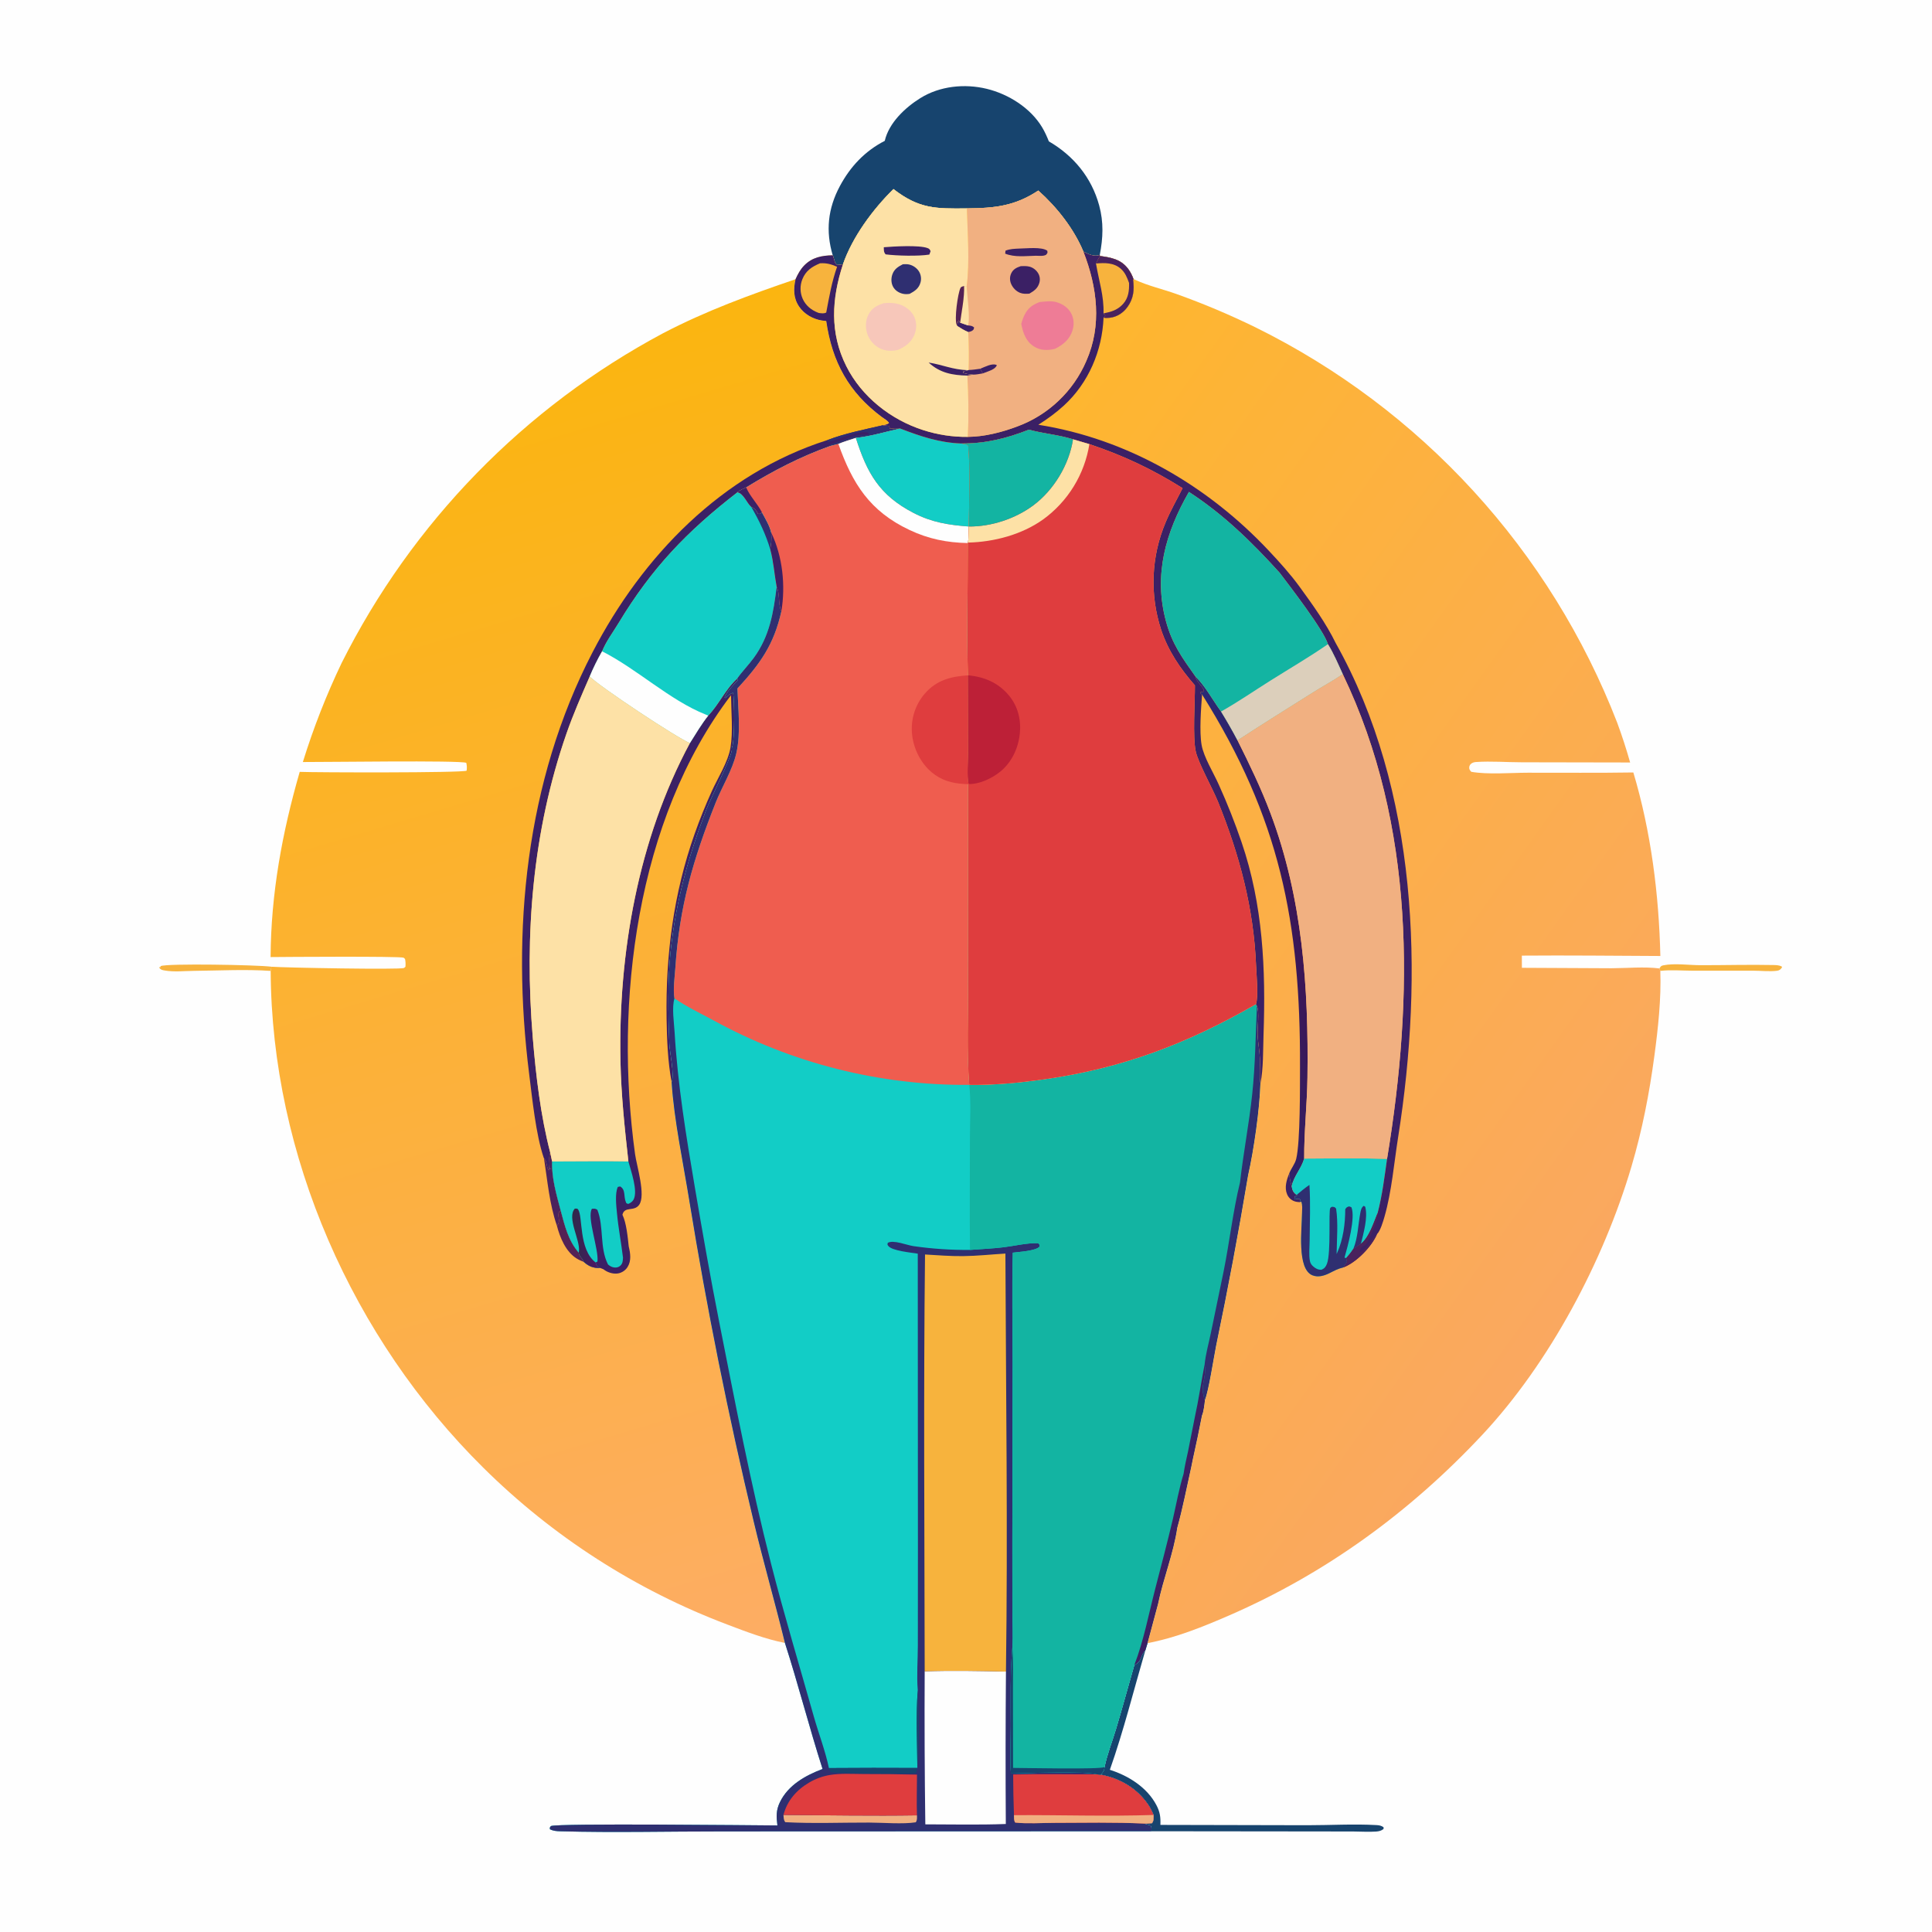 <?xml version="1.0" encoding="utf-8" ?>
<svg xmlns="http://www.w3.org/2000/svg" xmlns:xlink="http://www.w3.org/1999/xlink" width="1024" height="1024">
	<path fill="#FEFEFE" d="M0 0L1024 0L1024 1024L0 1024L0 0Z"/>
	<path fill="#F7B33D" d="M143.458 514.595C130.199 513.682 116.214 514.438 102.892 514.571C97.867 514.621 92.13 515.272 87.189 514.36C85.88 514.119 85.215 514.02 84.403 512.902L84.872 512.25L85.16 512.887L85.157 512.055C88.51 510.551 136.674 511.39 143.871 512.386L143.458 514.595Z"/>
	<path fill="#F7B33D" d="M879.519 513.291C880.222 512.292 880.294 511.91 881.545 511.651C887.396 510.437 895.181 511.562 901.257 511.575C914.165 511.602 927.165 511.218 940.06 511.492C941.515 511.523 942.971 511.581 944.29 512.222L944.518 512.72C943.757 513.766 943.224 514.34 941.868 514.518C937.866 515.044 933.146 514.478 929.077 514.476L896.814 514.481C891.368 514.464 885.401 513.95 880.008 514.586L879.519 513.291Z"/>
	<path fill="#17446E" d="M601.202 882.54C605.575 880.281 604.056 877.842 607.026 874.816C600.865 895.912 595.563 917.29 588.253 938.032C598.093 941.159 607.961 947.32 612.908 956.733C614.85 960.429 615.19 963.149 615.037 967.236L692.907 967.406C705.008 967.415 717.497 966.643 729.538 967.334C730.993 967.417 732.107 967.604 733.315 968.466L733.325 969.381C732.099 970.365 730.873 970.655 729.326 970.763C725.38 971.039 721.2 970.739 717.231 970.726L692.45 970.695L610.248 970.604C610.306 969.326 610.435 968.72 609.82 967.539C608.631 967.226 607.459 966.879 606.282 966.52C607.745 966.537 609.123 966.5 610.575 966.314C611.625 964.918 611.356 963.685 611.424 961.967C610.633 960.093 609.716 958.215 608.568 956.53C602.652 947.84 593.597 942.515 583.372 940.623C584.664 939.192 585.226 938.587 585.42 936.601C586.798 929.868 589.546 922.943 591.529 916.343C594.901 905.123 597.956 893.799 601.202 882.54Z"/>
	<path fill="#17446E" d="M468.942 74.654C471.134 65.128 479.722 57.035 487.796 52.006C498.137 45.565 511.319 44.232 523.034 47.087C534.538 49.89 546.199 57.201 552.366 67.509C553.775 69.865 554.909 72.375 555.915 74.926C569.035 82.543 578.571 94.105 582.592 108.903C585.009 117.798 584.654 126.106 582.914 135.088C582.791 135.143 582.673 135.211 582.545 135.254C579.799 136.161 576.583 134.611 574.215 133.368C569.147 121.191 560.109 109.725 550.315 101.009C537.884 109.272 527.063 110.338 512.47 110.468C495.892 110.667 487.097 110.696 473.547 100.218C462.604 111 451.873 125.487 446.793 140.069C445.703 140.337 444.796 140.446 443.674 140.442C442.201 139.302 442.331 137.837 441.684 136.137L441.364 135.312C437.545 122.49 438.795 110.521 445.111 98.708C450.705 88.247 458.402 80.077 468.942 74.654Z"/>
	<defs>
		<linearGradient id="gradient_0" gradientUnits="userSpaceOnUse" x1="249.098" y1="200.186" x2="445.268" y2="859.699">
			<stop offset="0" stop-color="#FBB510"/>
			<stop offset="1" stop-color="#FDAD64"/>
		</linearGradient>
	</defs>
	<path fill="url(#gradient_0)" d="M160.52 403.889Q164.695 390.394 169.846 377.241Q174.997 364.087 181.096 351.346Q182.832 347.884 184.635 344.456Q186.437 341.028 188.305 337.635Q190.173 334.242 192.106 330.886Q194.039 327.53 196.036 324.212Q198.034 320.893 200.094 317.614Q202.155 314.335 204.278 311.096Q206.402 307.856 208.587 304.659Q210.772 301.461 213.019 298.306Q215.265 295.151 217.572 292.04Q219.878 288.929 222.244 285.862Q224.61 282.796 227.035 279.776Q229.46 276.756 231.942 273.783Q234.424 270.81 236.963 267.885Q239.502 264.96 242.097 262.085Q244.692 259.21 247.341 256.385Q249.991 253.56 252.694 250.787Q255.398 248.013 258.154 245.292Q260.91 242.571 263.719 239.904Q266.527 237.237 269.386 234.624Q272.245 232.011 275.153 229.454Q278.062 226.896 281.019 224.395Q283.976 221.894 286.981 219.451Q289.986 217.007 293.038 214.622Q296.089 212.237 299.185 209.91Q302.282 207.584 305.423 205.318Q308.564 203.052 311.748 200.846Q314.931 198.641 318.157 196.497Q321.383 194.354 324.649 192.272Q327.915 190.191 331.221 188.173Q334.527 186.155 337.871 184.201Q341.215 182.247 344.595 180.357Q347.976 178.468 351.393 176.644C374.06 164.798 397.503 156.233 421.651 147.993C420.543 153.149 420.471 157.957 423.578 162.518C426.305 166.521 430.857 169.087 435.584 169.852Q436.751 170.044 437.929 170.153C441.084 191.855 449.838 207.949 467.511 221.082C468.584 221.879 470.821 223.065 471.223 224.282C470.068 225.02 469.166 225.174 467.844 225.423L471.346 225.748L471.629 227.25C473.521 227.043 475.217 226.834 477.124 227.132C469.568 228.777 461.263 231.326 453.618 232.09C450.538 233.121 447.348 234.047 444.348 235.283L440.339 236.291C424.123 242.111 410.112 249.374 395.479 258.363C393.937 259.114 392.128 259.759 390.872 260.921C394.118 261.486 395.843 266.642 398.145 268.61C400.168 269.522 400.718 270.322 401.769 272.248L402.495 272.42L403.854 271.58C405.617 274.871 408.005 278.725 408.795 282.402C409.146 285.795 408.716 288.003 408.29 291.28C410.053 297.859 410.437 304.353 411.652 310.971C409.949 324.786 407.972 337.086 399.545 348.668C396.792 352.452 393.43 355.79 390.757 359.616L390.994 360.576C388.653 363.167 385.334 366.34 384.058 369.592L384.305 369.995C385.618 369.167 387.143 367.336 388.577 367.233C389.304 371.251 389.437 391.729 388.149 395.694C387.712 397.042 387.885 396.152 387.902 397.419C387.949 400.835 376.476 423.628 374.424 428.971C364.871 453.856 358.245 477.684 355.457 504.256C353.827 519.791 354.141 537.38 354.765 552.99C354.962 557.928 357.651 569.655 355.976 573.586C357.238 593.602 362.192 616.7 365.418 636.785Q379.293 722.127 399.424 806.213C404.587 827.844 410.754 849.201 416.031 870.791C405.637 868.765 395.436 864.809 385.556 861.068Q381.027 859.356 376.545 857.526Q372.063 855.697 367.63 853.75Q363.197 851.803 358.817 849.741Q354.436 847.678 350.112 845.502Q345.787 843.326 341.521 841.037Q337.255 838.747 333.05 836.347Q328.846 833.947 324.705 831.438Q320.565 828.928 316.492 826.311Q312.419 823.694 308.416 820.971Q304.413 818.248 300.482 815.42Q296.552 812.593 292.697 809.664Q288.842 806.735 285.066 803.706Q281.289 800.677 277.593 797.549Q273.897 794.422 270.284 791.199Q266.672 787.976 263.145 784.66Q259.618 781.343 256.179 777.935C186.869 709.416 143.939 612.455 143.458 514.595L143.871 512.386C150.598 512.899 212.139 514.038 214.122 513.044C214.421 512.894 214.635 512.614 214.892 512.4C215.005 510.878 214.993 509.773 214.677 508.283C214.393 508.051 214.174 507.698 213.824 507.585C211.284 506.769 150.505 507.187 143.417 507.268C143.611 473.635 149.551 441.335 158.858 409.107C166.621 409.458 245.349 409.683 247.324 408.465C247.517 406.88 247.493 405.88 247.142 404.324C244.101 402.9 170.793 403.965 160.52 403.889Z"/>
	<path fill="#542155" d="M295.158 649.622C297.004 647.717 295.946 645.98 296.025 643.658C296.068 642.409 296.28 642.398 297.16 641.563C299.356 649.655 301.106 657.392 306.732 663.922C306.903 665.804 308.835 666.963 309.421 668.837C308.104 668.315 306.803 667.753 305.597 667.002C299.875 663.441 296.764 655.903 295.158 649.622Z"/>
	<path fill="#4A225D" d="M291.62 610.86L292.624 615.585C292.348 624.468 294.925 633.055 297.16 641.563C296.28 642.398 296.068 642.409 296.025 643.658C295.946 645.98 297.004 647.717 295.158 649.622C291.184 638.073 290.185 625.939 288.33 613.953C290.23 615.913 289.393 618.426 290.885 620.391L290.881 619.448L292.219 619.475L291.048 619.071C291.163 617.947 291.279 616.844 291.191 615.713C291.063 614.081 291.078 612.938 291.49 611.336C291.531 611.177 291.576 611.018 291.62 610.86Z"/>
	<path fill="#3B2065" d="M438.494 233.267C447.857 229.674 458.099 227.664 467.844 225.423L471.346 225.748L471.629 227.25C473.521 227.043 475.217 226.834 477.124 227.132C469.568 228.777 461.263 231.326 453.618 232.09C450.538 233.121 447.348 234.047 444.348 235.283L440.339 236.291C424.123 242.111 410.112 249.374 395.479 258.363C393.937 259.114 392.128 259.759 390.872 260.921C364.023 281.699 345.438 301.086 327.833 330.27C324.932 335.079 321.205 340.017 319.127 345.211Q315.415 351.694 312.545 358.59C308.213 368.533 303.839 378.484 300.269 388.733C282.232 440.528 277.883 495.559 282.38 549.981C284.042 570.103 286.534 591.291 291.62 610.86C291.576 611.018 291.531 611.177 291.49 611.336C291.078 612.938 291.063 614.081 291.191 615.713C291.279 616.844 291.163 617.947 291.048 619.071L292.219 619.475L290.881 619.448L290.885 620.391C289.393 618.426 290.23 615.913 288.33 613.953C288.271 613.819 288.2 613.69 288.153 613.551C283.995 601.196 282.145 582.521 280.479 569.316C270.922 493.548 278.489 414.336 314.048 345.737C340.492 294.72 382.735 250.974 438.494 233.267Z"/>
	<path fill="#2F2F71" d="M438.494 233.267C447.857 229.674 458.099 227.664 467.844 225.423L471.346 225.748L471.629 227.25C473.521 227.043 475.217 226.834 477.124 227.132C469.568 228.777 461.263 231.326 453.618 232.09C450.538 233.121 447.348 234.047 444.348 235.283L440.339 236.291L439.692 235.948L440.117 235.521C443.822 234.466 454.227 230.069 457.298 230.366C458.357 230.468 459.195 230.41 460.256 230.324L460.628 229.647L460.599 230.14L460.202 229.267C454.018 228.021 444.966 232.863 438.795 234.332L438.494 233.267Z"/>
	<path fill="#3B2065" d="M375.366 379.275C381.147 373.297 384.416 365.321 390.757 359.616L390.994 360.576C388.653 363.167 385.334 366.34 384.058 369.592L384.305 369.995C385.618 369.167 387.143 367.336 388.577 367.233C389.304 371.251 389.437 391.729 388.149 395.694C387.712 397.042 387.885 396.152 387.902 397.419C387.949 400.835 376.476 423.628 374.424 428.971C364.871 453.856 358.245 477.684 355.457 504.256C353.827 519.791 354.141 537.38 354.765 552.99C354.962 557.928 357.651 569.655 355.976 573.586C353.925 562.61 353.47 550.904 353.299 539.754C352.785 506.182 356.965 473.493 368.243 441.751Q372.283 430.374 377.261 419.375C380.464 412.272 385.907 403.856 387.182 396.22C388.591 387.778 387.531 377.143 387.455 368.478C337.111 434.549 325.52 531.426 336.598 611.74C337.446 617.889 342.407 633.577 338.751 638.607C336.014 642.374 331.049 639.127 329.907 643.845C332.011 648.158 332.733 655.807 333.237 660.619C334.099 664.266 334.734 668.16 332.637 671.521Q332.441 671.833 332.215 672.125Q331.989 672.417 331.736 672.685Q331.483 672.953 331.205 673.196Q330.927 673.438 330.627 673.653Q330.327 673.867 330.007 674.051Q329.687 674.235 329.351 674.388Q329.015 674.54 328.666 674.659Q328.317 674.778 327.958 674.862C325.508 675.422 322.562 674.624 320.519 673.229C320.274 673.062 320.035 672.885 319.793 672.713L318.204 672.081C314.494 672.159 312.193 671.273 309.421 668.837C308.835 666.963 306.903 665.804 306.732 663.922C301.106 657.392 299.356 649.655 297.16 641.563C294.925 633.055 292.348 624.468 292.624 615.585C306.092 615.608 319.597 615.337 333.059 615.589C331.091 598.02 329.229 580.311 328.859 562.625C327.658 505.213 338.288 444.74 365.657 393.85C368.787 388.871 371.715 383.907 375.366 379.275Z"/>
	<path fill="#12CDC6" d="M292.624 615.585C306.092 615.608 319.597 615.337 333.059 615.589C334.331 620.345 338.358 631.481 335.725 635.951C335.146 636.933 333.988 637.73 332.95 638.117C331.841 637.66 332.138 638.025 331.713 637.077C330.443 634.245 331.741 630.557 328.679 628.837L327.465 629.09C325.862 632.442 326.634 639.207 326.995 642.914C327.728 650.857 329.252 658.671 330.204 666.581C330.1 668.193 330.095 669.632 328.812 670.817C327.852 671.704 326.804 671.931 325.531 671.789C324.297 671.651 323.192 670.994 322.269 670.212C317.712 661.355 320.169 650.228 316.626 641.248C315.517 640.439 315.034 640.671 313.721 640.684C310.938 645.264 317.434 662.231 316.67 668.624L315.709 669.149C316.025 670.251 316.276 671.153 317.362 671.741C317.629 671.885 317.924 671.968 318.204 672.081C314.494 672.159 312.193 671.273 309.421 668.837C308.835 666.963 306.903 665.804 306.732 663.922C301.106 657.392 299.356 649.655 297.16 641.563C294.925 633.055 292.348 624.468 292.624 615.585Z"/>
	<defs>
		<linearGradient id="gradient_1" gradientUnits="userSpaceOnUse" x1="304.262" y1="656.119" x2="315.197" y2="655.892">
			<stop offset="0" stop-color="#302A4B"/>
			<stop offset="1" stop-color="#4B1762"/>
		</linearGradient>
	</defs>
	<path fill="url(#gradient_1)" d="M306.732 663.922C306.772 663.677 306.818 663.432 306.851 663.186C307.626 657.35 300.298 645.366 304.662 640.594C305.344 640.612 305.939 640.386 306.385 641C309.041 644.653 306.568 662.185 315.709 669.149C316.025 670.251 316.276 671.153 317.362 671.741C317.629 671.885 317.924 671.968 318.204 672.081C314.494 672.159 312.193 671.273 309.421 668.837C308.835 666.963 306.903 665.804 306.732 663.922Z"/>
	<path fill="#12CDC6" d="M390.872 260.921C394.118 261.486 395.843 266.642 398.145 268.61C400.168 269.522 400.718 270.322 401.769 272.248L402.495 272.42L403.854 271.58C405.617 274.871 408.005 278.725 408.795 282.402C409.146 285.795 408.716 288.003 408.29 291.28C410.053 297.859 410.437 304.353 411.652 310.971C409.949 324.786 407.972 337.086 399.545 348.668C396.792 352.452 393.43 355.79 390.757 359.616C384.416 365.321 381.147 373.297 375.366 379.275C371.715 383.907 368.787 388.871 365.657 393.85C358.91 391.2 318.111 364.143 312.545 358.59Q315.415 351.693 319.127 345.211C321.205 340.017 324.932 335.079 327.833 330.27C345.438 301.086 364.023 281.699 390.872 260.921Z"/>
	<path fill="#2F2F71" d="M398.145 268.61C400.168 269.522 400.718 270.322 401.769 272.248L402.495 272.42L403.854 271.58C405.617 274.871 408.005 278.725 408.795 282.402C409.146 285.795 408.716 288.003 408.29 291.28C405.858 283.138 402.391 275.929 398.145 268.61Z"/>
	<path fill="#FEFEFE" d="M319.127 345.211C337.84 354.698 354.976 371.13 373.932 378.686C374.412 378.877 374.888 379.08 375.366 379.275C371.715 383.907 368.787 388.871 365.657 393.85C358.91 391.2 318.111 364.143 312.545 358.59Q315.415 351.693 319.127 345.211Z"/>
	<path fill="#FDE1A6" d="M312.545 358.59C318.111 364.143 358.91 391.2 365.657 393.85C338.288 444.74 327.658 505.213 328.859 562.625C329.229 580.311 331.091 598.02 333.059 615.589C319.597 615.337 306.092 615.608 292.624 615.585L291.62 610.86C286.534 591.291 284.042 570.103 282.38 549.981C277.883 495.559 282.232 440.528 300.269 388.733C303.839 378.484 308.213 368.533 312.545 358.59Z"/>
	<path fill="#12CDC6" d="M477.124 227.132C487.874 231.254 497.735 234.601 509.352 235.051C510.778 235.289 512.097 235.203 513.162 236.216C514.391 249.661 513.538 265.403 513.518 279.063C513.389 281.863 513.437 284.806 513.09 287.579L512.966 287.83C513.016 311.169 512.31 334.616 513.018 357.936L513.114 399.24C513.134 404.274 512.431 410.662 513.369 415.549L513.075 415.639L513.125 520.494C513.171 538.519 512.325 557.039 513.724 575.009C526.792 575.205 540.315 573.904 553.24 572.091C594.882 566.251 629.344 553.118 665.673 532.225L666.183 533.183C667.659 536.152 666.379 544.885 666.576 548.712C666.788 552.826 667.617 556.886 667.781 560.996C667.955 565.344 667.418 569.915 668.051 574.201C667.688 587.681 664.544 609.679 661.549 622.817Q653.977 668.212 644.574 713.263C643.355 719.369 640.641 737.108 638.683 741.924C638.331 744.525 638.083 747.911 637.061 750.32Q634.828 761.876 632.249 773.359L631.411 777.492C629.011 788.235 626.921 799.165 623.982 809.77C621.995 823.403 616.54 836.656 613.789 850.148L608.221 870.904L607.026 874.816C604.056 877.842 605.575 880.281 601.202 882.54C597.956 893.799 594.901 905.123 591.529 916.343C589.546 922.943 586.798 929.868 585.42 936.601C585.226 938.587 584.664 939.192 583.372 940.623C593.597 942.515 602.652 947.84 608.568 956.53C609.716 958.215 610.633 960.093 611.424 961.967C611.356 963.685 611.625 964.918 610.575 966.314C609.123 966.5 607.745 966.537 606.282 966.52C607.459 966.879 608.631 967.226 609.82 967.539C610.435 968.72 610.306 969.326 610.248 970.604L383.326 970.692C354.69 970.66 325.521 971.406 296.952 970.617C295.03 970.564 293.222 970.43 291.484 969.561C291.335 968.435 291.399 968.679 292.013 967.843C295.469 966.294 399.331 967.454 412.04 967.523C411.469 962.956 411.265 959.591 413.335 955.265C417.704 946.133 426.932 941.012 435.975 937.596C428.868 915.456 423.148 892.918 416.031 870.791C410.754 849.201 404.587 827.844 399.424 806.213Q379.293 722.127 365.418 636.785C362.192 616.7 357.238 593.602 355.976 573.586C357.651 569.655 354.962 557.928 354.765 552.99C354.141 537.38 353.827 519.791 355.457 504.256C358.245 477.684 364.871 453.856 374.424 428.971C376.476 423.628 387.949 400.835 387.902 397.419C387.885 396.152 387.712 397.042 388.149 395.694C389.437 391.729 389.304 371.251 388.577 367.233C387.143 367.336 385.618 369.167 384.305 369.995L384.058 369.592C385.334 366.34 388.653 363.167 390.994 360.576L390.757 359.616C393.43 355.79 396.792 352.452 399.545 348.668C407.972 337.086 409.949 324.786 411.652 310.971C410.437 304.353 410.053 297.859 408.29 291.28C408.716 288.003 409.146 285.795 408.795 282.402C408.005 278.725 405.617 274.871 403.854 271.58L402.495 272.42L401.769 272.248C400.718 270.322 400.168 269.522 398.145 268.61C395.843 266.642 394.118 261.486 390.872 260.921C392.128 259.759 393.937 259.114 395.479 258.363C410.112 249.374 424.123 242.111 440.339 236.291L444.348 235.283C447.348 234.047 450.538 233.121 453.618 232.09C461.263 231.326 469.568 228.777 477.124 227.132Z"/>
	<path fill="#2F2F71" d="M411.652 310.971C413.497 314.718 412.316 319.915 414.138 324.032C410.198 341.701 402.906 351.831 390.849 364.919C391.234 375.883 392.736 388.713 390.229 399.41C388.152 408.268 382.655 417.017 379.284 425.529C367.323 455.728 360.116 480.335 357.954 512.959C357.617 518.052 356.664 524.112 357.476 529.145C356.008 534.099 357.246 541.87 357.549 547.04C359.171 574.748 363.674 602.252 368.329 629.583C372.381 653.369 376.506 677 381.19 700.673C389.687 743.613 397.834 786.36 408.677 828.804C415.6 855.907 423.67 882.619 431.263 909.535C433.831 918.637 437.417 927.893 439.347 937.114Q462.783 936.936 486.219 937.064C486.15 923.461 485.422 909.399 486.425 895.846C485.81 888.101 486.466 879.736 486.479 871.941L486.513 821.33L486.439 664.468C483.112 663.91 472.682 662.975 470.79 660.34C470.202 659.521 470.371 659.824 470.519 658.733C473.569 657.009 480.659 659.97 484.112 660.469C493.913 661.886 504.206 662.591 514.103 662.479C520.017 662.016 526.004 661.787 531.888 661.074C537.797 660.359 544.337 658.703 550.231 658.921C551.117 659.711 550.914 659.585 551.047 660.663C549.152 663.062 539.929 663.505 536.791 663.945C536.292 683.401 536.715 702.938 536.723 722.403L536.555 816.397L536.58 853.868C536.596 860.312 537 866.986 536.564 873.394C535.386 886.91 535.736 901.023 535.73 914.609C535.727 922.983 535.26 931.674 535.8 940.014C544.095 939.773 575.304 938.671 581.298 940.413L583.372 940.623C593.597 942.515 602.652 947.84 608.568 956.53C609.716 958.215 610.633 960.093 611.424 961.967C611.356 963.685 611.625 964.918 610.575 966.314C609.123 966.5 607.745 966.537 606.282 966.52C607.459 966.879 608.631 967.226 609.82 967.539C610.435 968.72 610.306 969.326 610.248 970.604L383.326 970.692C354.69 970.66 325.521 971.406 296.952 970.617C295.03 970.564 293.222 970.43 291.484 969.561C291.335 968.435 291.399 968.679 292.013 967.843C295.469 966.294 399.331 967.454 412.04 967.523C411.469 962.956 411.265 959.591 413.335 955.265C417.704 946.133 426.932 941.012 435.975 937.596C428.868 915.456 423.148 892.918 416.031 870.791C410.754 849.201 404.587 827.844 399.424 806.213Q379.293 722.127 365.418 636.785C362.192 616.7 357.238 593.602 355.976 573.586C357.651 569.655 354.962 557.928 354.765 552.99C354.141 537.38 353.827 519.791 355.457 504.256C358.245 477.684 364.871 453.856 374.424 428.971C376.476 423.628 387.949 400.835 387.902 397.419C387.885 396.152 387.712 397.042 388.149 395.694C389.437 391.729 389.304 371.251 388.577 367.233C387.143 367.336 385.618 369.167 384.305 369.995L384.058 369.592C385.334 366.34 388.653 363.167 390.994 360.576L390.757 359.616C393.43 355.79 396.792 352.452 399.545 348.668C407.972 337.086 409.949 324.786 411.652 310.971Z"/>
	<path fill="#17446E" d="M486.219 937.064C486.15 923.461 485.422 909.399 486.425 895.846C487.03 901.933 487.709 936.105 485.459 939.81C481.6 940.338 442.305 940.206 440.197 939.27C439.746 938.521 439.515 937.973 439.347 937.114Q462.783 936.936 486.219 937.064Z"/>
	<path fill="#F1B081" d="M415.246 961.953C438.796 962.096 462.466 962.54 486.008 962.164C486.026 963.509 486.203 964.71 485.38 965.858C478.574 966.934 468.086 966.025 460.742 966.006C445.984 965.967 430.933 966.592 416.218 965.799C415.261 964.607 415.406 963.454 415.246 961.953Z"/>
	<path fill="#DF3D3E" d="M415.246 961.953C417.198 954.377 422.236 948.67 428.904 944.772Q430.164 944.026 431.487 943.4Q432.811 942.774 434.186 942.272Q435.561 941.77 436.977 941.397Q438.393 941.024 439.837 940.783C445.58 939.829 451.856 940.257 457.678 940.276Q471.854 940.26 486.026 940.58C486.017 947.753 485.78 955 486.008 962.164C462.466 962.54 438.796 962.096 415.246 961.953Z"/>
	<path fill="#DF3D3E" d="M581.298 940.413L583.372 940.623C593.597 942.515 602.652 947.84 608.568 956.53C609.716 958.215 610.633 960.093 611.424 961.967C611.356 963.685 611.625 964.918 610.575 966.314C609.123 966.5 607.745 966.537 606.282 966.52C590.505 965.767 574.471 966.115 558.669 966.154C551.924 966.171 544.781 966.707 538.083 966.005C537.286 964.802 537.492 963.486 537.422 962.064Q537.031 951.294 536.995 940.516C551.737 940.152 566.546 940.489 581.298 940.413Z"/>
	<path fill="#F1B081" d="M537.422 962.064C562.049 961.926 586.826 962.788 611.424 961.967C611.356 963.685 611.625 964.918 610.575 966.314C609.123 966.5 607.745 966.537 606.282 966.52C590.505 965.767 574.471 966.115 558.669 966.154C551.924 966.171 544.781 966.707 538.083 966.005C537.286 964.802 537.492 963.486 537.422 962.064Z"/>
	<path fill="#FEFEFE" d="M490.105 885.841C504.432 885.367 518.848 885.638 533.177 885.969Q532.835 926.36 533.1 966.748C518.93 967.306 504.624 966.936 490.437 966.941Q489.891 926.393 490.105 885.841Z"/>
	<path fill="#F7B33D" d="M490.287 664.904C496.971 665.294 503.716 665.847 510.414 665.771C517.961 665.687 525.371 664.871 532.886 664.412C533.164 738.226 534.199 812.167 533.177 885.969C518.848 885.638 504.432 885.367 490.105 885.841C490.014 812.211 489.439 738.528 490.287 664.904Z"/>
	<path fill="#13B4A2" d="M665.673 532.225L666.183 533.183C667.659 536.152 666.379 544.885 666.576 548.712C666.788 552.826 667.617 556.886 667.781 560.996C667.955 565.344 667.418 569.915 668.051 574.201C667.688 587.681 664.544 609.679 661.549 622.817Q653.977 668.212 644.574 713.263C643.355 719.369 640.641 737.108 638.683 741.924C638.331 744.525 638.083 747.911 637.061 750.32Q634.828 761.876 632.249 773.359L631.411 777.492C629.011 788.235 626.921 799.165 623.982 809.77C621.995 823.403 616.54 836.656 613.789 850.148L608.221 870.904L607.026 874.816C604.056 877.842 605.575 880.281 601.202 882.54C597.956 893.799 594.901 905.123 591.529 916.343C589.546 922.943 586.798 929.868 585.42 936.601C585.226 938.587 584.664 939.192 583.372 940.623L581.298 940.413C575.304 938.671 544.095 939.773 535.8 940.014C535.26 931.674 535.727 922.983 535.73 914.609C535.736 901.023 535.386 886.91 536.564 873.394C537 866.986 536.596 860.312 536.58 853.868L536.555 816.397L536.723 722.403C536.715 702.938 536.292 683.401 536.791 663.945C539.929 663.505 549.152 663.062 551.047 660.663C550.914 659.585 551.117 659.711 550.231 658.921C544.337 658.703 537.797 660.359 531.888 661.074C526.004 661.787 520.017 662.016 514.103 662.479C513.895 642.793 514.088 623.084 514.078 603.395C514.073 594.156 514.745 584.173 513.724 575.009C526.792 575.205 540.315 573.904 553.24 572.091C594.882 566.251 629.344 553.118 665.673 532.225Z"/>
	<path fill="#17446E" d="M536.564 873.394C537.115 880.961 536.863 888.705 536.887 896.294L536.957 937.029C543.316 937.045 582.781 937.904 585.42 936.601C585.226 938.587 584.664 939.192 583.372 940.623L581.298 940.413C575.304 938.671 544.095 939.773 535.8 940.014C535.26 931.674 535.727 922.983 535.73 914.609C535.736 901.023 535.386 886.91 536.564 873.394Z"/>
	<path fill="#3B2065" d="M633.303 751.059C635.332 741.877 636.64 732.526 638.465 723.297C639.427 727.876 637.61 731.852 637.426 736.369C637.352 738.176 638.112 739.765 638.271 741.541L638.683 741.924C638.331 744.525 638.083 747.911 637.061 750.32Q634.828 761.876 632.249 773.359L631.411 777.492C629.011 788.235 626.921 799.165 623.982 809.77C621.995 823.403 616.54 836.656 613.789 850.148L608.221 870.904L607.026 874.816C604.056 877.842 605.575 880.281 601.202 882.54C606.169 869.75 608.87 855.336 612.316 842.012C615.512 829.636 618.796 817.327 621.701 804.874C623.509 797.018 624.966 788.841 627.329 781.146C627.887 777.208 628.782 773.349 629.648 769.47L633.303 751.059Z"/>
	<path fill="#2F2F71" d="M666.183 533.183C667.659 536.152 666.379 544.885 666.576 548.712C666.788 552.826 667.617 556.886 667.781 560.996C667.955 565.344 667.418 569.915 668.051 574.201C667.688 587.681 664.544 609.679 661.549 622.817Q653.977 668.212 644.574 713.263C643.355 719.369 640.641 737.108 638.683 741.924L638.271 741.541C638.112 739.765 637.352 738.176 637.426 736.369C637.61 731.852 639.427 727.876 638.465 723.297C638.987 717.875 640.605 712.164 641.719 706.825L648.543 673.87C651.695 658.26 653.481 642.029 657.256 626.601C658.998 611.044 662.053 595.595 663.697 579.989C665.342 564.37 665.483 548.848 666.183 533.183Z"/>
	<path fill="#EF5D4F" d="M477.124 227.132C487.874 231.254 497.735 234.601 509.352 235.051C510.778 235.289 512.097 235.203 513.162 236.216C514.391 249.661 513.538 265.403 513.518 279.063C513.389 281.863 513.437 284.806 513.09 287.579L512.966 287.83C513.016 311.169 512.31 334.616 513.018 357.936L513.114 399.24C513.134 404.274 512.431 410.662 513.369 415.549L513.075 415.639L513.125 520.494C513.171 538.519 512.325 557.039 513.724 575.009Q509.305 575.043 504.888 574.936Q500.471 574.828 496.059 574.581Q491.647 574.333 487.245 573.945Q482.844 573.557 478.457 573.029Q474.07 572.5 469.702 571.833Q465.334 571.165 460.989 570.359Q456.645 569.553 452.328 568.608Q448.011 567.664 443.727 566.582Q439.443 565.501 435.195 564.284Q430.947 563.067 426.74 561.715Q422.533 560.363 418.372 558.877Q414.21 557.392 410.098 555.775Q405.986 554.158 401.927 552.411Q397.869 550.664 393.868 548.788Q389.867 546.913 385.928 544.911Q381.988 542.909 378.115 540.782C371.243 537.084 363.89 533.584 357.476 529.145C356.664 524.112 357.617 518.052 357.954 512.959C360.116 480.335 367.323 455.728 379.284 425.529C382.655 417.017 388.152 408.268 390.229 399.41C392.736 388.713 391.234 375.883 390.849 364.919C402.906 351.831 410.198 341.701 414.138 324.032C412.316 319.915 413.497 314.718 411.652 310.971C410.437 304.353 410.053 297.859 408.29 291.28C408.716 288.003 409.146 285.795 408.795 282.402C408.005 278.725 405.617 274.871 403.854 271.58L402.495 272.42L401.769 272.248C400.718 270.322 400.168 269.522 398.145 268.61C395.843 266.642 394.118 261.486 390.872 260.921C392.128 259.759 393.937 259.114 395.479 258.363C410.112 249.374 424.123 242.111 440.339 236.291L444.348 235.283C447.348 234.047 450.538 233.121 453.618 232.09C461.263 231.326 469.568 228.777 477.124 227.132Z"/>
	<path fill="#3B2065" d="M390.872 260.921C392.128 259.759 393.937 259.114 395.479 258.363C397.507 263.1 401.47 266.94 403.854 271.58L402.495 272.42L401.769 272.248C400.718 270.322 400.168 269.522 398.145 268.61C395.843 266.642 394.118 261.486 390.872 260.921Z"/>
	<path fill="#3B2065" d="M408.795 282.402C414.836 294.939 416.404 310.375 414.138 324.032C412.316 319.915 413.497 314.718 411.652 310.971C410.437 304.353 410.053 297.859 408.29 291.28C408.716 288.003 409.146 285.795 408.795 282.402Z"/>
	<path fill="#FEFEFE" d="M453.618 232.09C459.571 250.846 466.152 262.504 484.184 271.856C493.88 276.884 502.771 278.255 513.518 279.063C513.389 281.863 513.437 284.806 513.09 287.579L512.966 287.83C501.876 287.606 492.182 285.68 482.088 280.916C460.967 270.944 451.871 256.393 444.348 235.283C447.348 234.047 450.538 233.121 453.618 232.09Z"/>
	<path fill="#DF3D3E" d="M513.075 415.639L510.995 415.523C504.581 415.195 498.848 413.552 493.838 409.352C487.9 404.376 484.071 396.586 483.386 388.907Q483.318 388.194 483.286 387.478Q483.253 386.762 483.257 386.046Q483.261 385.33 483.301 384.614Q483.341 383.899 483.417 383.187Q483.493 382.474 483.605 381.767Q483.717 381.059 483.864 380.358Q484.011 379.657 484.194 378.964Q484.376 378.271 484.593 377.588Q484.81 376.906 485.062 376.235Q485.313 375.564 485.597 374.906Q485.882 374.249 486.2 373.607Q486.517 372.964 486.867 372.339Q487.216 371.713 487.596 371.106Q487.977 370.499 488.388 369.912Q488.798 369.325 489.238 368.759Q489.677 368.194 490.145 367.651C496.321 360.492 504.004 358.525 513.018 357.936L513.114 399.24C513.134 404.274 512.431 410.662 513.369 415.549L513.075 415.639Z"/>
	<path fill="#12CDC6" d="M477.124 227.132C487.874 231.254 497.735 234.601 509.352 235.051C510.778 235.289 512.097 235.203 513.162 236.216C514.391 249.661 513.538 265.403 513.518 279.063C502.771 278.255 493.88 276.884 484.184 271.856C466.152 262.504 459.571 250.846 453.618 232.09C461.263 231.326 469.568 228.777 477.124 227.132Z"/>
	<defs>
		<linearGradient id="gradient_2" gradientUnits="userSpaceOnUse" x1="438.48" y1="376.665" x2="850.779" y2="670.97">
			<stop offset="0" stop-color="#FEB62F"/>
			<stop offset="1" stop-color="#FAA860"/>
		</linearGradient>
	</defs>
	<path fill="url(#gradient_2)" d="M473.547 100.218C487.097 110.696 495.892 110.667 512.47 110.468C527.063 110.338 537.884 109.272 550.315 101.009C560.109 109.725 569.147 121.191 574.215 133.368C576.583 134.611 579.799 136.161 582.545 135.254C582.673 135.211 582.791 135.143 582.914 135.088L582.976 135.691C588.743 136.459 594.002 137.4 597.779 142.299C599.064 143.966 600.056 145.889 600.76 147.87L601.677 148.31C608.443 151.479 616.37 153.267 623.45 155.799Q644.862 163.442 665.287 173.425Q669.362 175.434 673.39 177.538Q677.417 179.641 681.395 181.837Q685.373 184.034 689.298 186.322Q693.224 188.61 697.095 190.988Q700.967 193.367 704.782 195.835Q708.597 198.302 712.354 200.858Q716.111 203.414 719.807 206.056Q723.504 208.698 727.138 211.426Q730.772 214.153 734.342 216.964Q737.912 219.775 741.415 222.668Q744.919 225.561 748.354 228.535Q751.79 231.509 755.156 234.562Q758.521 237.614 761.815 240.744Q765.109 243.874 768.329 247.08Q771.549 250.285 774.694 253.565Q777.839 256.844 780.907 260.196Q783.975 263.548 786.964 266.97Q789.953 270.392 792.862 273.882Q795.771 277.372 798.599 280.93Q801.426 284.487 804.17 288.108Q806.913 291.73 809.573 295.414Q812.232 299.099 814.804 302.844Q817.377 306.589 819.862 310.393Q822.347 314.197 824.744 318.058Q827.14 321.918 829.446 325.833Q831.751 329.749 833.966 333.716Q836.18 337.684 838.302 341.702Q840.423 345.72 842.451 349.786Q844.479 353.852 846.412 357.964Q848.345 362.077 850.181 366.232Q852.018 370.388 853.758 374.586Q855.498 378.783 857.14 383.02Q860.989 393.441 864.005 404.134L806.615 404.025C798.694 404.021 790.227 403.356 782.378 403.882C781.288 403.955 780.408 404.186 779.562 404.928C779.078 405.351 778.768 406.056 778.721 406.698C778.64 407.807 779.145 408.289 779.792 409.067C788.666 410.624 800.474 409.572 809.748 409.557C828.392 409.527 847.069 409.715 865.709 409.422C875.07 440.771 879.266 474.047 880.024 506.698C855.559 506.585 831.072 506.304 806.608 506.504L806.639 512.959L854.074 513.193C862.253 513.168 871.435 512.261 879.519 513.291L880.008 514.586C880.507 529.478 878.841 544.79 876.869 559.528C874.195 579.501 870.437 598.901 864.719 618.25C849.928 668.303 821.37 722.308 785.585 760.543C747.369 801.376 702.747 833.946 651.325 856.27C637.454 862.292 623.134 868.078 608.221 870.904L613.789 850.148C616.54 836.656 621.995 823.403 623.982 809.77C626.921 799.165 629.011 788.235 631.411 777.492L632.249 773.359Q634.828 761.876 637.061 750.32C638.083 747.911 638.331 744.525 638.683 741.924C640.641 737.108 643.355 719.369 644.574 713.263Q653.977 668.212 661.549 622.817C664.544 609.679 667.688 587.681 668.051 574.201C667.418 569.915 667.955 565.344 667.781 560.996C667.617 556.886 666.788 552.826 666.576 548.712C666.379 544.885 667.659 536.152 666.183 533.183L665.673 532.225C629.344 553.118 594.882 566.251 553.24 572.091C540.315 573.904 526.792 575.205 513.724 575.009C512.325 557.039 513.171 538.519 513.125 520.494L513.075 415.639L513.369 415.549C512.431 410.662 513.134 404.274 513.114 399.24L513.018 357.936C512.31 334.616 513.016 311.169 512.966 287.83L513.09 287.579C513.437 284.806 513.389 281.863 513.518 279.063C513.538 265.403 514.391 249.661 513.162 236.216C512.097 235.203 510.778 235.289 509.352 235.051C497.735 234.601 487.874 231.254 477.124 227.132C475.217 226.834 473.521 227.043 471.629 227.25L471.346 225.748L467.844 225.423C469.166 225.174 470.068 225.02 471.223 224.282C470.821 223.065 468.584 221.879 467.511 221.082C449.838 207.949 441.084 191.855 437.929 170.153Q436.751 170.044 435.584 169.852C430.857 169.087 426.305 166.521 423.578 162.518C420.471 157.957 420.543 153.149 421.651 147.993C422.851 145.318 424.194 142.813 426.263 140.698C430.483 136.383 435.597 135.43 441.364 135.312L441.684 136.137C442.331 137.837 442.201 139.302 443.674 140.442C444.796 140.446 445.703 140.337 446.793 140.069C451.873 125.487 462.604 111 473.547 100.218Z"/>
	<path fill="#3B2065" d="M683.294 622.008C683.519 624.355 683.951 626.452 684.618 628.713C684.923 630.558 685.246 631.784 686.83 632.989C686.971 633.096 687.125 633.186 687.272 633.285L687.614 633.476L686.29 634.262C686.159 634.929 686.002 635.112 686.285 635.752C687.596 635.438 687.945 635.087 689.213 635.726L688.936 637.144C687.848 637.135 686.741 636.993 685.731 636.563Q685.432 636.436 685.148 636.281Q684.863 636.126 684.595 635.943Q684.326 635.761 684.077 635.554Q683.827 635.347 683.599 635.117Q683.371 634.886 683.166 634.635Q682.961 634.383 682.782 634.113Q682.602 633.843 682.449 633.557Q682.297 633.271 682.173 632.971C680.691 629.389 681.915 625.397 683.294 622.008Z"/>
	<defs>
		<linearGradient id="gradient_3" gradientUnits="userSpaceOnUse" x1="687.891" y1="492.191" x2="654.754" y2="496.386">
			<stop offset="0" stop-color="#3B1656"/>
			<stop offset="1" stop-color="#292976"/>
		</linearGradient>
	</defs>
	<path fill="url(#gradient_3)" d="M633.624 358.564C639.046 363.879 642.685 371.044 647.19 377.121C650.275 382.142 653.175 387.197 655.921 392.411C662.26 405.087 668.378 417.737 673.38 431.019C690.346 476.073 693.639 523.456 692.976 571.196C692.778 585.45 691.161 599.859 691.246 614.069C689.803 619.235 685.725 623.386 684.618 628.713C683.951 626.452 683.519 624.355 683.294 622.008C684.273 619.321 686.35 617.027 687.026 614.2C689.218 605.033 688.992 575.996 689.029 565.428C689.291 488.613 678.227 433.532 637.122 368.09L636.717 367.638L636.798 368.086L636.278 367.423L636.412 366.75L637.899 366.656L638.168 366.305C637.525 363.352 634.379 361.917 633.624 358.564Z"/>
	<path fill="#12CDC6" d="M691.246 614.069C705.864 613.978 720.56 613.749 735.169 614.219C733.812 623.826 732.635 633.572 730.153 642.971C728.045 648.07 725.723 655.772 721.309 659.273Q719.323 660.632 717.298 661.93C716.169 663.69 714.932 665.225 713.548 666.79L713.953 668.855Q712.922 670.306 711.916 671.774C709.058 672.436 707.111 673.568 704.537 674.842C701.809 676.191 698.638 677.116 695.667 675.954C687.252 672.663 690.059 651.104 690.107 643.153C690.118 641.246 690.465 638.604 689.703 636.876L688.936 637.144L689.213 635.726C687.945 635.087 687.596 635.438 686.285 635.752C686.002 635.112 686.159 634.929 686.29 634.262L687.614 633.476L687.272 633.285C687.125 633.186 686.971 633.096 686.83 632.989C685.246 631.784 684.923 630.558 684.618 628.713C685.725 623.386 689.803 619.235 691.246 614.069Z"/>
	<path fill="#2F2F71" d="M717.298 661.93C719.725 655.96 719.767 649.543 720.925 643.289C721.206 641.768 721.455 640.029 722.822 639.104L723.606 639.623C725.086 645.452 722.683 653.591 721.309 659.273Q719.323 660.632 717.298 661.93Z"/>
	<path fill="#2F2F71" d="M687.272 633.285C689.48 631.491 691.648 629.6 694.024 628.032C694.653 637.744 694.19 647.679 694.141 657.421C694.123 660.914 693.627 665.081 694.309 668.468C694.545 669.637 695.134 670.437 696.018 671.214C697.372 672.402 698.573 673.036 700.421 673.007C702.017 672.3 702.703 671.408 703.314 669.823C705.572 663.962 704.055 641.886 705.085 640.262C705.284 639.947 705.69 639.827 705.993 639.61C707.271 639.76 707.358 639.616 708.163 640.591C709.327 648.218 708.528 656.908 708.428 664.669L708.711 664.05C711.894 656.932 712.997 648.713 713.006 640.956C713.742 639.82 713.78 639.839 715.07 639.402L716.273 639.86C718.537 645.289 714.326 660.588 712.613 666.562C712.922 666.649 713.227 666.799 713.548 666.79L713.953 668.855Q712.922 670.306 711.916 671.774C709.058 672.436 707.111 673.568 704.537 674.842C701.809 676.191 698.638 677.116 695.667 675.954C687.252 672.663 690.059 651.104 690.107 643.153C690.118 641.246 690.465 638.604 689.703 636.876L688.936 637.144L689.213 635.726C687.945 635.087 687.596 635.438 686.285 635.752C686.002 635.112 686.159 634.929 686.29 634.262L687.614 633.476L687.272 633.285Z"/>
	<path fill="#3B2065" d="M574.215 133.368C576.583 134.611 579.799 136.161 582.545 135.254C582.673 135.211 582.791 135.143 582.914 135.088L582.976 135.691C588.743 136.459 594.002 137.4 597.779 142.299C599.064 143.966 600.056 145.889 600.76 147.87L600.554 148.302C601.288 153.613 600.779 158.356 597.511 162.792C595.252 165.858 591.995 168.018 588.159 168.414C587.064 168.528 585.993 168.576 584.91 168.351C584.18 185.941 576.936 202.99 563.872 214.965C559.685 218.803 555.132 222.094 550.345 225.135C597.536 232.57 640.278 257.481 672.734 292.143C678.405 298.199 683.967 304.34 688.853 311.059C695.68 320.447 702.862 330.393 707.966 340.862C751.606 418.662 754.684 516.601 741.025 602.816C738.842 616.597 737.639 631.559 733.796 644.927C733.111 647.311 731.61 652.428 729.849 654.096C727.026 660.723 719.23 668.713 712.61 671.498C712.381 671.594 712.148 671.682 711.916 671.774Q712.922 670.306 713.953 668.855L713.548 666.79C714.932 665.225 716.169 663.69 717.298 661.93Q719.323 660.632 721.309 659.273C725.723 655.772 728.045 648.07 730.153 642.971C732.635 633.572 733.812 623.826 735.169 614.219C749.364 528.223 750.194 437.511 711.702 357.347C709.258 352.022 706.919 346.403 703.82 341.43C701.702 334.1 683.361 310.348 678.177 303.506C663.553 287.358 648.509 272.646 630.155 260.721C617.823 282.189 611.336 304.646 617.993 329.27C621.275 341.412 626.541 348.553 633.624 358.564C634.379 361.917 637.525 363.352 638.168 366.305L637.899 366.656L636.412 366.75L636.278 367.423L636.798 368.086L636.717 367.638L637.122 368.09C636.574 375.493 635.624 387.719 636.871 394.83C638.009 401.318 643.249 409.715 645.977 415.874Q652.745 430.819 658.043 446.346C669.435 479.623 670.908 513.662 669.696 548.548C669.419 556.508 669.671 566.52 668.051 574.201C667.418 569.915 667.955 565.344 667.781 560.996C667.617 556.886 666.788 552.826 666.576 548.712C666.379 544.885 667.659 536.152 666.183 533.183L665.673 532.225C667.088 528.498 665.928 516.13 665.743 511.713C664.467 481.261 656.991 453.22 645.603 425.044C642.716 417.901 635.227 404.623 633.79 398.347C632.084 390.898 633.375 371.729 633.334 363.267C625.489 354.307 619.22 345.103 615.408 333.724Q614.843 332 614.356 330.252Q613.869 328.505 613.461 326.737Q613.052 324.97 612.723 323.186Q612.395 321.402 612.146 319.605Q611.897 317.808 611.729 316.001Q611.561 314.195 611.474 312.383Q611.386 310.571 611.38 308.757Q611.374 306.943 611.449 305.13Q611.524 303.318 611.681 301.51Q611.837 299.703 612.073 297.904Q612.31 296.106 612.627 294.319Q612.944 292.533 613.341 290.763Q613.738 288.993 614.213 287.242Q614.688 285.491 615.241 283.764Q615.795 282.036 616.425 280.335Q617.055 278.633 617.76 276.962C620.36 270.681 623.758 264.803 626.8 258.735C610.783 248.686 595.336 241.391 577.392 235.396L568.718 232.843C561.114 230.419 553.009 229.852 545.332 227.737C533.389 232.434 522.259 235.164 509.352 235.051C497.735 234.601 487.874 231.254 477.124 227.132C475.217 226.834 473.521 227.043 471.629 227.25L471.346 225.748L467.844 225.423C469.166 225.174 470.068 225.02 471.223 224.282C470.821 223.065 468.584 221.879 467.511 221.082C449.838 207.949 441.084 191.855 437.929 170.153Q436.751 170.044 435.584 169.852C430.857 169.087 426.305 166.521 423.578 162.518C420.471 157.957 420.543 153.149 421.651 147.993C422.851 145.318 424.194 142.813 426.263 140.698C430.483 136.383 435.597 135.43 441.364 135.312L441.684 136.137C442.331 137.837 442.201 139.302 443.674 140.442C444.796 140.446 445.703 140.337 446.793 140.069C440.781 158.34 439.72 176.467 448.553 194.074C456.697 210.307 472.15 222.447 489.297 227.954Q492.156 228.878 495.08 229.568Q498.004 230.258 500.974 230.71Q503.944 231.162 506.941 231.373Q509.938 231.584 512.942 231.553C521.769 231.482 530.983 229.115 539.2 226.025Q540.717 225.465 542.204 224.829Q543.691 224.192 545.144 223.482Q546.597 222.771 548.013 221.988Q549.428 221.204 550.801 220.35Q552.175 219.497 553.504 218.574Q554.832 217.652 556.113 216.664Q557.393 215.675 558.622 214.623Q559.85 213.571 561.024 212.459Q562.198 211.346 563.314 210.175Q564.43 209.004 565.486 207.779Q566.541 206.553 567.533 205.275Q568.525 203.998 569.451 202.672Q570.377 201.346 571.235 199.974Q572.093 198.603 572.88 197.19Q573.667 195.777 574.382 194.326Q575.097 192.875 575.737 191.39C584.131 172.401 581.572 152.233 574.215 133.368Z"/>
	<path fill="#4A225D" d="M730.153 642.971C730.878 645.797 726.059 655.972 724.41 658.971C723.253 661.075 721.077 659.787 720.693 663.63C722.723 663.274 725.751 659.227 726.872 657.599C727.789 656.267 728.387 654.908 729.849 654.096C727.026 660.723 719.23 668.713 712.61 671.498C712.381 671.594 712.148 671.682 711.916 671.774Q712.922 670.306 713.953 668.855L713.548 666.79C714.932 665.225 716.169 663.69 717.298 661.93Q719.323 660.632 721.309 659.273C725.723 655.772 728.045 648.07 730.153 642.971Z"/>
	<path fill="#F7B33D" d="M434.643 139.548C438.173 139.33 440.488 140.034 443.676 141.379C440.826 149.466 439.516 157.28 437.92 165.641C436.681 166.331 435.423 166.034 434.072 165.9C433.911 165.845 433.748 165.796 433.589 165.735C429.979 164.348 427.049 161.957 425.441 158.377Q425.171 157.766 424.963 157.131Q424.756 156.496 424.613 155.844Q424.469 155.191 424.392 154.528Q424.315 153.864 424.304 153.197Q424.293 152.529 424.349 151.863Q424.405 151.197 424.527 150.541Q424.649 149.884 424.836 149.243Q425.023 148.601 425.273 147.982C427.097 143.442 430.346 141.344 434.643 139.548Z"/>
	<path fill="#F7B33D" d="M582.976 135.691C588.743 136.459 594.002 137.4 597.779 142.299C599.064 143.966 600.056 145.889 600.76 147.87L600.554 148.302C601.288 153.613 600.779 158.356 597.511 162.792C595.252 165.858 591.995 168.018 588.159 168.414C587.064 168.528 585.993 168.576 584.91 168.351L585.894 167.27C585.303 167.025 585.218 166.647 584.882 166.12C585.181 156.936 582.472 148.965 580.972 140.085L580.903 139.661C581.53 138.287 582.218 136.997 582.976 135.691Z"/>
	<path fill="#4A225D" d="M582.976 135.691C588.743 136.459 594.002 137.4 597.779 142.299C599.064 143.966 600.056 145.889 600.76 147.87L600.554 148.302C601.288 153.613 600.779 158.356 597.511 162.792C595.252 165.858 591.995 168.018 588.159 168.414C587.064 168.528 585.993 168.576 584.91 168.351L585.894 167.27C585.303 167.025 585.218 166.647 584.882 166.12C585.51 165.973 586.14 165.811 586.771 165.677C590.138 164.965 592.95 163.663 595.298 161.042C598.124 157.887 598.546 154.017 598.425 149.968C597.385 147.121 596.371 144.47 594.026 142.417C590.311 139.165 585.534 139.255 580.903 139.661C581.53 138.287 582.218 136.997 582.976 135.691Z"/>
	<path fill="#13B4A2" d="M630.155 260.721C648.509 272.646 663.553 287.358 678.177 303.506C683.361 310.348 701.702 334.1 703.82 341.43C706.919 346.403 709.258 352.022 711.702 357.347C706.58 360.82 701.134 363.747 695.895 367.034C682.539 375.413 669.141 383.819 655.921 392.411C653.175 387.197 650.275 382.142 647.19 377.121C642.685 371.044 639.046 363.879 633.624 358.564C626.541 348.553 621.275 341.412 617.993 329.27C611.336 304.646 617.823 282.189 630.155 260.721Z"/>
	<path fill="#DCCFBB" d="M647.19 377.121C656.069 372.136 664.56 366.265 673.183 360.84C683.46 354.373 693.825 348.354 703.82 341.43C706.919 346.403 709.258 352.022 711.702 357.347C706.58 360.82 701.134 363.747 695.895 367.034C682.539 375.413 669.141 383.819 655.921 392.411C653.175 387.197 650.275 382.142 647.19 377.121Z"/>
	<path fill="#F1B081" d="M512.47 110.468C527.063 110.338 537.884 109.272 550.315 101.009C560.109 109.725 569.147 121.191 574.215 133.368C581.572 152.233 584.131 172.401 575.737 191.39Q575.097 192.875 574.382 194.326Q573.667 195.777 572.88 197.19Q572.093 198.603 571.235 199.974Q570.377 201.346 569.451 202.672Q568.525 203.998 567.533 205.275Q566.541 206.553 565.486 207.779Q564.43 209.004 563.314 210.175Q562.198 211.346 561.024 212.459Q559.85 213.571 558.622 214.623Q557.393 215.675 556.113 216.664Q554.832 217.652 553.504 218.574Q552.175 219.497 550.801 220.35Q549.428 221.204 548.013 221.988Q546.597 222.771 545.144 223.482Q543.691 224.192 542.204 224.829Q540.717 225.465 539.2 226.025C530.983 229.115 521.769 231.482 512.942 231.553C513.503 220.98 513.341 209.639 512.721 199.066L515.726 198.561C513.801 198.448 512.253 198.294 510.441 197.615L510.591 196.856L513.007 196.218L513.396 196.094Q513.721 186.04 513.179 175.995C511.071 175.108 509.281 174.02 507.372 172.779C507.502 171.658 507.491 170.753 508.095 169.774L508.887 171.03C509.687 164.796 511.216 157.842 510.975 151.585L512.372 151.723C514.041 138.515 512.812 123.814 512.47 110.468Z"/>
	<path fill="#3B2065" d="M519.557 195.448C521.736 194.586 525.654 192.462 527.964 193.366C528.105 193.421 528.229 193.512 528.361 193.586C527.607 195.293 525.642 196.106 523.986 196.753Q522.439 197.351 520.88 197.92L519.557 195.448Z"/>
	<path fill="#3B2065" d="M519.557 195.448L520.88 197.92C519.201 198.179 517.42 198.582 515.726 198.561C513.801 198.448 512.253 198.294 510.441 197.615L510.591 196.856L513.007 196.218L513.396 196.094C515.431 196.097 517.537 195.698 519.557 195.448Z"/>
	<path fill="#3B2065" d="M507.372 172.779C507.502 171.658 507.491 170.753 508.095 169.774L508.887 171.03L512.996 172.477C514.49 172.655 515.092 172.579 516.295 173.527C516.109 174.602 516.057 174.84 515.021 175.431C514.547 175.702 513.682 175.861 513.179 175.995C511.071 175.108 509.281 174.02 507.372 172.779Z"/>
	<path fill="#FDE1A6" d="M510.975 151.585L512.372 151.723C512.498 155.819 514.411 169.426 512.996 172.477L508.887 171.03C509.687 164.796 511.216 157.842 510.975 151.585Z"/>
	<path fill="#3B2065" d="M540.114 131.748C543.842 131.729 552.116 130.685 555.081 132.886C555.326 134.212 555.219 133.938 554.532 134.966C553.193 135.912 550.635 135.555 549.03 135.554C543.646 135.65 537.877 136.497 532.768 134.435L532.939 132.85C535.307 131.916 537.61 131.87 540.114 131.748Z"/>
	<path fill="#3B2065" d="M541.042 141.064C542.52 141.004 544.223 140.955 545.657 141.33C547.597 141.837 549.302 143.189 550.296 144.921C551.174 146.452 551.36 148.232 550.872 149.923C550.036 152.826 548.08 154.192 545.585 155.638C543.912 155.754 542.261 155.84 540.669 155.21C538.549 154.369 536.83 152.569 535.928 150.494C535.152 148.711 535.116 146.708 535.94 144.937C537.001 142.656 538.77 141.833 541.042 141.064Z"/>
	<path fill="#EE7C96" d="M551.045 160.079C553.81 159.843 557.101 159.348 559.79 160.105C563.173 161.057 566.088 162.961 567.765 166.125C569.242 168.911 569.383 172.13 568.454 175.114C566.978 179.853 563.496 182.758 559.198 184.873C555.361 185.829 551.505 185.839 548.052 183.657C543.659 180.881 542.237 176.432 541.279 171.637C541.666 170.316 542.07 169 542.631 167.74C544.501 163.537 546.82 161.685 551.045 160.079Z"/>
	<path fill="#FDE1A6" d="M473.547 100.218C487.097 110.696 495.892 110.667 512.47 110.468C512.812 123.814 514.041 138.515 512.372 151.723L510.975 151.585C511.216 157.842 509.687 164.796 508.887 171.03L508.095 169.774C507.491 170.753 507.502 171.658 507.372 172.779C509.281 174.02 511.071 175.108 513.179 175.995Q513.721 186.04 513.396 196.094L513.007 196.218L510.591 196.856L510.441 197.615C512.253 198.294 513.801 198.448 515.726 198.561L512.721 199.066C513.341 209.639 513.503 220.98 512.942 231.553Q509.938 231.584 506.941 231.373Q503.944 231.162 500.974 230.71Q498.004 230.258 495.08 229.568Q492.156 228.878 489.297 227.954C472.15 222.447 456.697 210.307 448.553 194.074C439.72 176.467 440.781 158.34 446.793 140.069C451.873 125.487 462.604 111 473.547 100.218Z"/>
	<path fill="#3B2065" d="M492.206 192.16C499.83 193.368 504.688 195.906 513.007 196.218L510.591 196.856L510.441 197.615C512.253 198.294 513.801 198.448 515.726 198.561L512.721 199.066C504.831 198.902 498.194 197.689 492.206 192.16Z"/>
	<path fill="#542155" d="M507.372 172.779C507.285 172.624 507.188 172.474 507.112 172.313C505.712 169.346 507.631 155.687 509.047 152.665C509.423 151.864 510.193 151.864 510.975 151.585C511.216 157.842 509.687 164.796 508.887 171.03L508.095 169.774C507.491 170.753 507.502 171.658 507.372 172.779Z"/>
	<path fill="#3B2065" d="M468.429 131.041C473.474 130.633 487.097 129.795 491.606 131.485C492.687 131.89 492.748 132.158 493.227 133.135L492.565 134.93C486.777 135.869 475.286 135.582 469.388 134.82C468.306 133.442 468.508 132.757 468.429 131.041Z"/>
	<path fill="#2F2F71" d="M478.547 140.057C479.674 140.006 480.757 139.953 481.867 140.199C484.004 140.673 486.079 142.139 487.181 144.041Q487.363 144.361 487.512 144.697Q487.661 145.033 487.777 145.382Q487.893 145.731 487.973 146.089Q488.054 146.448 488.099 146.813Q488.145 147.178 488.154 147.545Q488.163 147.913 488.136 148.279Q488.109 148.646 488.046 149.008Q487.983 149.371 487.885 149.725C487.039 152.852 484.822 154.309 482.118 155.756C480.693 155.947 479.558 155.999 478.157 155.608C476.15 155.048 474.362 153.839 473.351 151.985C472.295 150.049 472.237 147.591 472.942 145.528C473.929 142.643 475.949 141.379 478.547 140.057Z"/>
	<path fill="#F7C7BA" d="M468.5 160.681C471.518 160.387 474.551 160.482 477.415 161.57C480.616 162.786 483.426 165.125 484.753 168.334C486.019 171.394 485.817 174.895 484.459 177.889C482.725 181.714 479.502 183.983 475.73 185.51C472.455 186.192 469.323 186.109 466.279 184.584Q465.691 184.286 465.135 183.932Q464.579 183.578 464.061 183.17Q463.543 182.762 463.068 182.304Q462.593 181.847 462.166 181.345Q461.739 180.843 461.364 180.3Q460.989 179.758 460.67 179.182Q460.35 178.605 460.09 177.999Q459.829 177.393 459.63 176.765C458.567 173.501 458.707 169.785 460.311 166.721C462.158 163.192 464.843 161.841 468.5 160.681Z"/>
	<path fill="#F1B081" d="M711.702 357.347C750.194 437.511 749.364 528.223 735.169 614.219C720.56 613.749 705.864 613.978 691.246 614.069C691.161 599.859 692.778 585.45 692.976 571.196C693.639 523.456 690.346 476.073 673.38 431.019C668.378 417.737 662.26 405.087 655.921 392.411C669.141 383.819 682.539 375.413 695.895 367.034C701.134 363.747 706.58 360.82 711.702 357.347Z"/>
	<path fill="#DF3D3E" d="M509.352 235.051C522.259 235.164 533.389 232.434 545.332 227.737C553.009 229.852 561.114 230.419 568.718 232.843L577.392 235.396C595.336 241.391 610.783 248.686 626.8 258.735C623.758 264.803 620.36 270.681 617.76 276.962Q617.055 278.633 616.425 280.335Q615.795 282.036 615.241 283.764Q614.688 285.491 614.213 287.242Q613.738 288.993 613.341 290.763Q612.944 292.533 612.627 294.319Q612.31 296.106 612.073 297.904Q611.837 299.703 611.681 301.51Q611.524 303.318 611.449 305.13Q611.374 306.943 611.38 308.757Q611.386 310.571 611.474 312.383Q611.561 314.195 611.729 316.001Q611.897 317.808 612.146 319.605Q612.395 321.402 612.724 323.186Q613.052 324.97 613.461 326.737Q613.869 328.505 614.356 330.253Q614.843 332 615.408 333.724C619.22 345.103 625.489 354.307 633.334 363.267C633.375 371.729 632.084 390.898 633.79 398.347C635.227 404.623 642.716 417.901 645.603 425.044C656.991 453.22 664.467 481.261 665.743 511.713C665.928 516.13 667.088 528.498 665.673 532.225C629.344 553.118 594.882 566.251 553.24 572.091C540.315 573.904 526.792 575.205 513.724 575.009C512.325 557.039 513.171 538.519 513.125 520.494L513.075 415.639L513.369 415.549C512.431 410.662 513.134 404.274 513.114 399.24L513.018 357.936C512.31 334.616 513.016 311.169 512.966 287.83L513.09 287.579C513.437 284.806 513.389 281.863 513.518 279.063C513.538 265.403 514.391 249.661 513.162 236.216C512.097 235.203 510.778 235.289 509.352 235.051Z"/>
	<path fill="#FDE1A6" d="M568.718 232.843L577.392 235.396Q577.155 236.881 576.846 238.352Q576.537 239.823 576.155 241.277Q575.774 242.732 575.322 244.165Q574.87 245.599 574.348 247.009Q573.826 248.419 573.235 249.801Q572.645 251.184 571.987 252.536Q571.329 253.888 570.606 255.206Q569.883 256.524 569.096 257.804Q568.309 259.085 567.459 260.326Q566.61 261.567 565.701 262.764Q564.793 263.962 563.826 265.113Q562.859 266.264 561.837 267.367Q560.815 268.47 559.74 269.521Q558.665 270.572 557.54 271.569Q556.415 272.566 555.242 273.507Q554.07 274.447 552.852 275.329C541.565 283.387 526.828 287.271 513.09 287.579C513.437 284.806 513.389 281.863 513.518 279.063C525.408 279.151 538.144 274.95 547.675 267.851C558.522 259.774 566.698 246.227 568.718 232.843Z"/>
	<path fill="#BD2037" d="M513.018 357.936C521.538 358.66 528.999 361.802 534.614 368.445C539.434 374.148 541.268 381.316 540.544 388.66C539.768 396.516 536.246 404.086 530.027 409.091C525.739 412.542 518.99 415.762 513.369 415.549C512.431 410.662 513.134 404.274 513.114 399.24L513.018 357.936Z"/>
	<path fill="#13B4A2" d="M509.352 235.051C522.259 235.164 533.389 232.434 545.332 227.737C553.009 229.852 561.114 230.419 568.718 232.843C566.698 246.227 558.522 259.774 547.675 267.851C538.144 274.95 525.408 279.151 513.518 279.063C513.538 265.403 514.391 249.661 513.162 236.216C512.097 235.203 510.778 235.289 509.352 235.051Z"/>
</svg>
